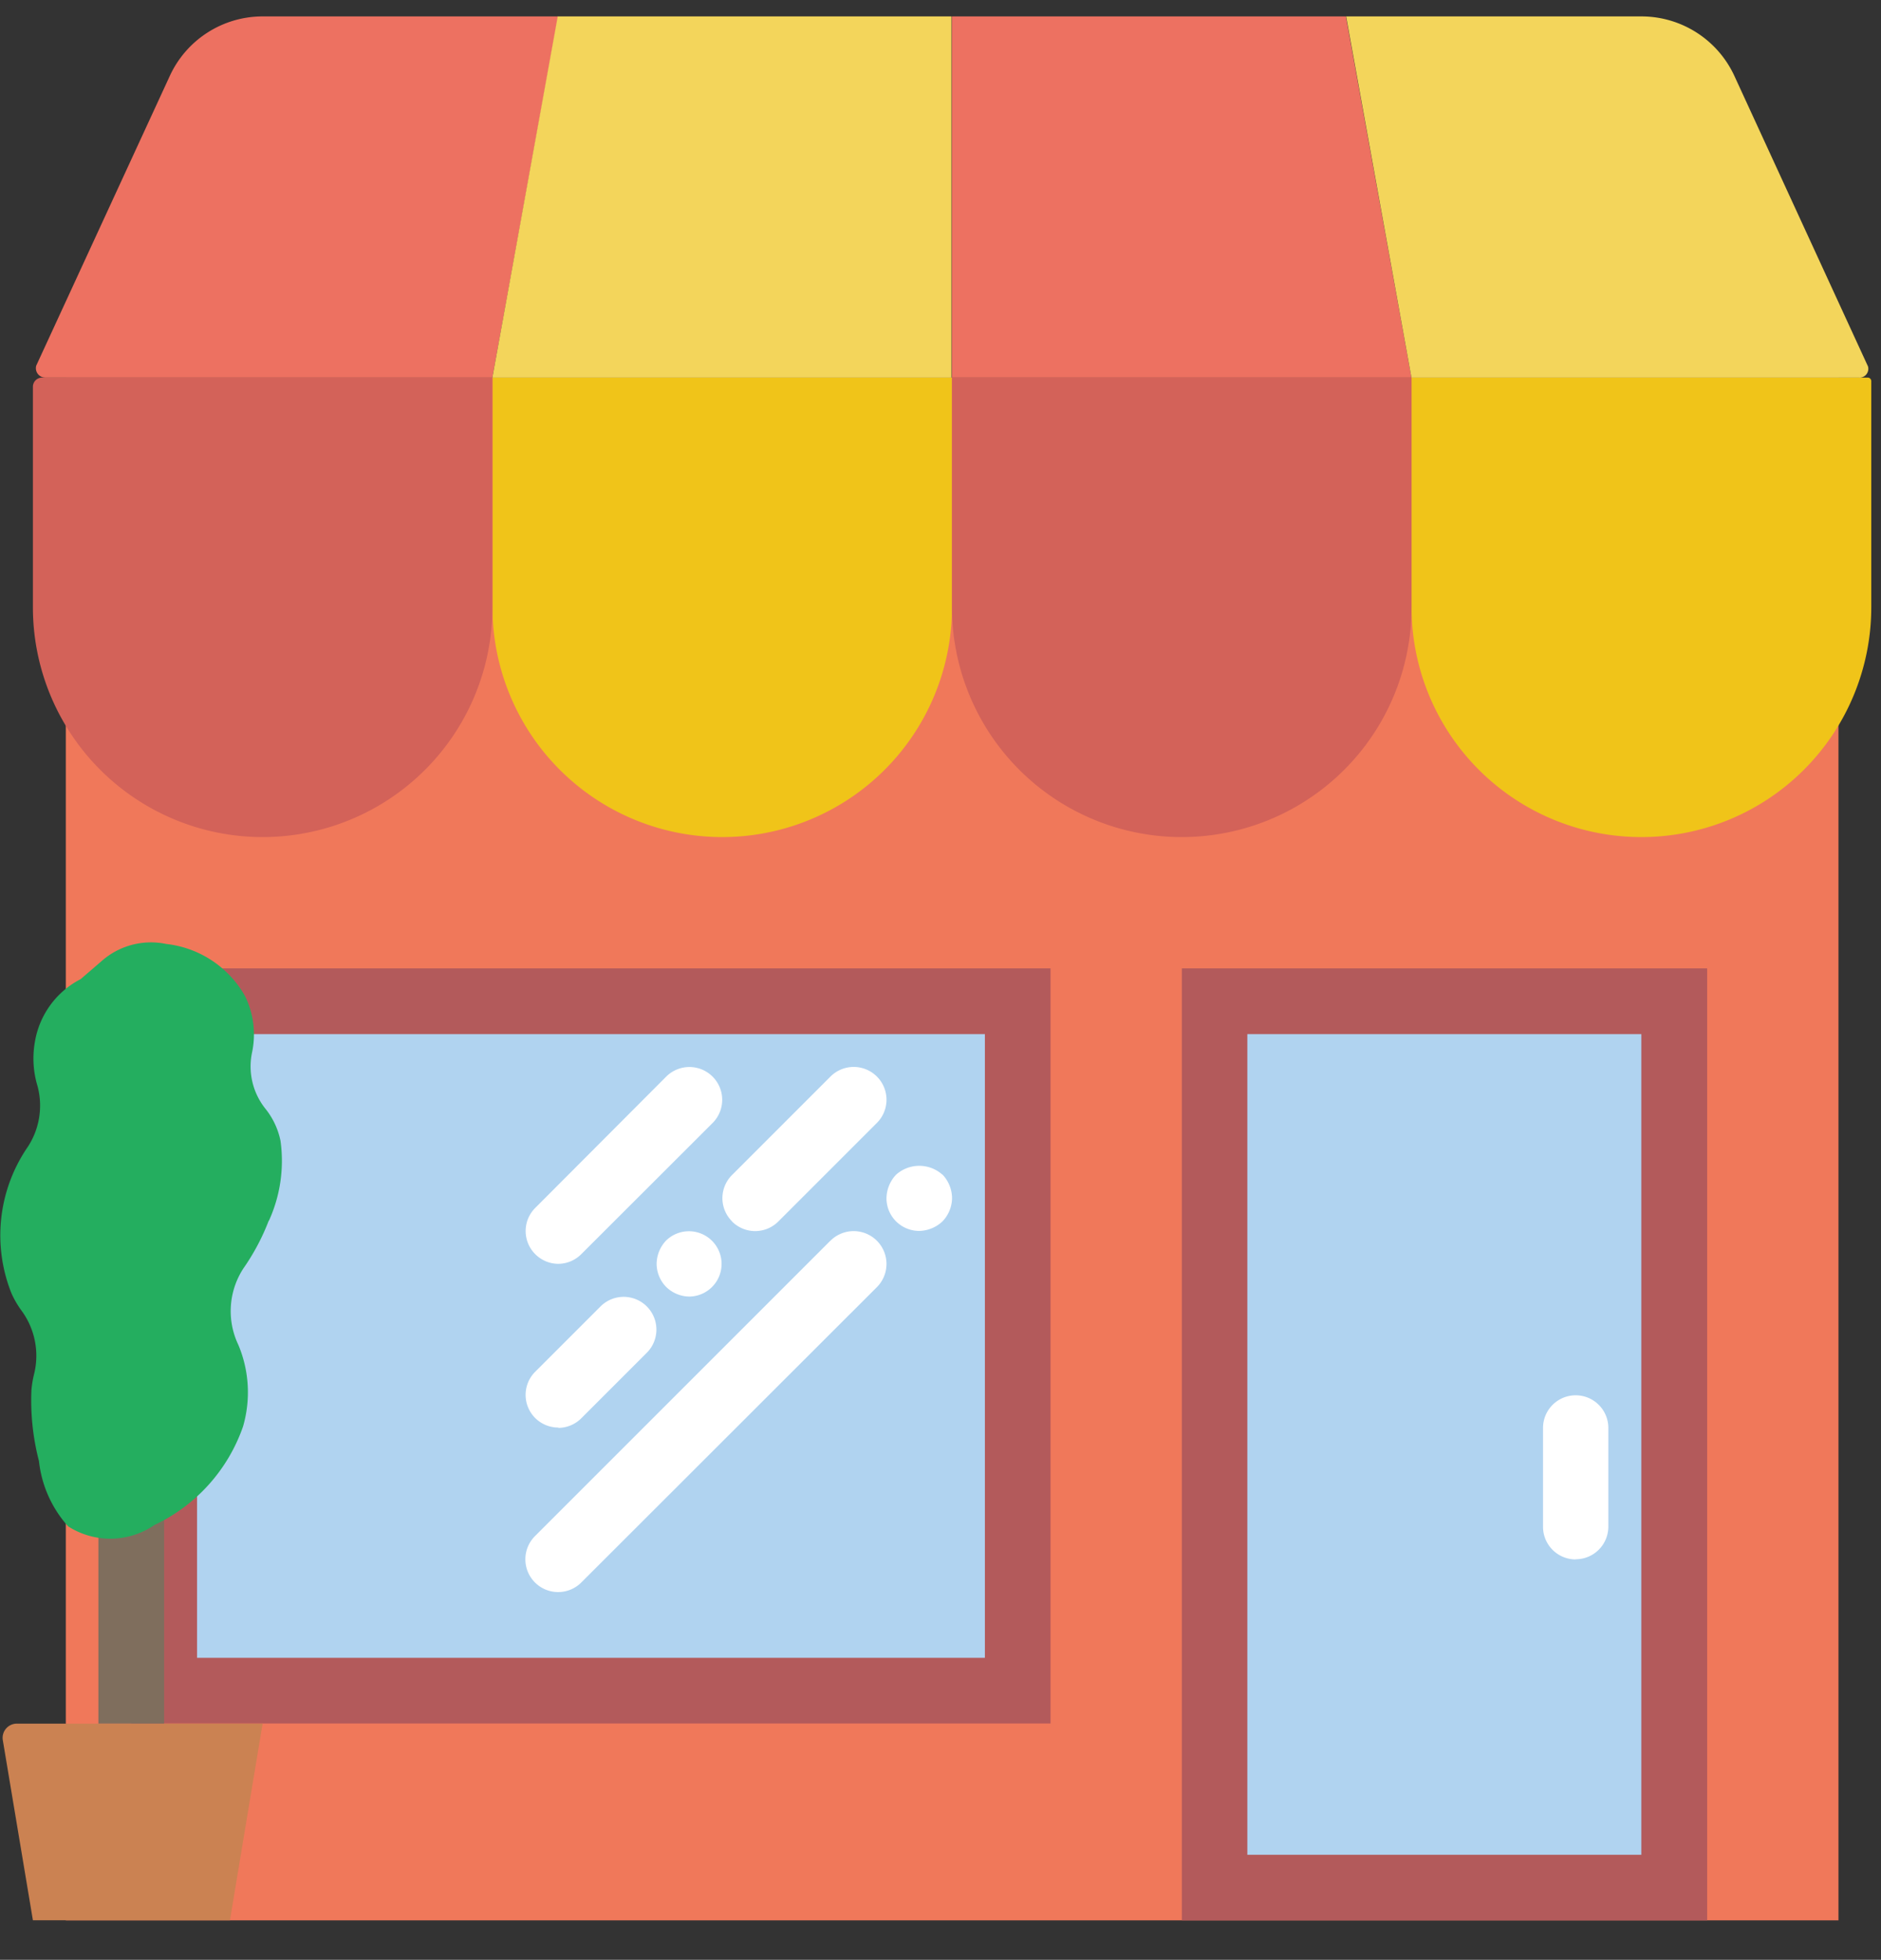 <svg id="Group_150" data-name="Group 150" xmlns="http://www.w3.org/2000/svg" xmlns:xlink="http://www.w3.org/1999/xlink" viewBox="0 0 23.035 24">
  <rect x="0" y="0" width="23.035" height="24" fill="#333333" stroke="none"/>
  <defs>
    <style>
      .cls-1 {
        fill: #f0785a;
      }

      .cls-2 {
        fill: #b35a5b;
      }

      .cls-3 {
        fill: #b0d3f0;
      }

      .cls-4 {
        fill: #ed7161;
      }

      .cls-5 {
        fill: #f0c419;
      }

      .cls-6 {
        fill: #f3d55b;
      }

      .cls-7 {
        fill: #d36259;
      }

      .cls-8 {
        fill: #fff;
      }

      .cls-9 {
        fill: #cb8252;
      }

      .cls-10 {
        clip-path: url(#clip-path);
      }

      .cls-11 {
        fill: #7f6e5d;
      }

      .cls-12 {
        fill: #24ae5f;
      }
    </style>
    <clipPath id="clip-path">
      <rect id="Rectangle_260" data-name="Rectangle 260" width="23.035" height="24"/>
    </clipPath>
  </defs>
  <rect id="Rectangle_254" data-name="Rectangle 254" class="cls-1" width="21.708" height="18.893" transform="translate(0.806 4.624)"/>
  <rect id="Rectangle_255" data-name="Rectangle 255" class="cls-2" width="11.257" height="9.247" transform="translate(1.608 11.859)"/>
  <rect id="Rectangle_256" data-name="Rectangle 256" class="cls-3" width="9.648" height="7.638" transform="translate(2.413 12.664)"/>
  <path id="Path_219" data-name="Path 219" class="cls-4" d="M6.176,4.691H.7a.115.115,0,0,1-.11-.147L2.224,1A1.251,1.251,0,0,1,3.362.268h3.62Zm0,0" transform="translate(-0.146 -0.067)"/>
  <path id="Path_220" data-name="Path 220" class="cls-4" d="M21.171,4.691H15.543V.268h4.825Zm0,0" transform="translate(-3.886 -0.067)"/>
  <path id="Path_221" data-name="Path 221" class="cls-5" d="M10.856,11.792A2.814,2.814,0,0,1,8.041,8.977V6.165h5.627V8.977a2.814,2.814,0,0,1-2.812,2.815Zm0,0" transform="translate(-2.01 -1.541)"/>
  <path id="Path_222" data-name="Path 222" class="cls-5" d="M25.863,11.792a2.814,2.814,0,0,1-2.815-2.815V6.165h5.587a.044.044,0,0,1,.043.043V8.977a2.816,2.816,0,0,1-2.815,2.815Zm0,0" transform="translate(-5.762 -1.541)"/>
  <path id="Path_223" data-name="Path 223" class="cls-6" d="M13.668,4.691H8.04l.8-4.423h4.822V4.691Zm0,0" transform="translate(-2.01 -0.067)"/>
  <path id="Path_224" data-name="Path 224" class="cls-6" d="M28.267,4.691H22.78l-.8-4.423H25.6A1.254,1.254,0,0,1,26.736,1l1.635,3.555a.109.109,0,0,1-.1.137Zm0,0" transform="translate(-5.495 -0.067)"/>
  <path id="Path_225" data-name="Path 225" class="cls-7" d="M3.35,11.792A2.814,2.814,0,0,1,.537,8.977v-2.7A.113.113,0,0,1,.65,6.165H6.164V8.977A2.814,2.814,0,0,1,3.35,11.792Zm0,0" transform="translate(-0.134 -1.541)"/>
  <path id="Path_226" data-name="Path 226" class="cls-7" d="M18.359,11.792a2.814,2.814,0,0,1-2.815-2.815V6.165h5.628V8.977a2.814,2.814,0,0,1-2.813,2.815Zm0,0" transform="translate(-3.886 -1.541)"/>
  <rect id="Rectangle_257" data-name="Rectangle 257" class="cls-2" width="6.433" height="11.658" transform="translate(14.473 11.859)"/>
  <rect id="Rectangle_258" data-name="Rectangle 258" class="cls-3" width="4.825" height="10.05" transform="translate(15.275 12.664)"/>
  <path id="Path_227" data-name="Path 227" class="cls-8" d="M25.595,24.792a.4.4,0,0,1-.4-.4V23.182a.4.4,0,0,1,.8,0v1.208a.4.4,0,0,1-.4.4Zm0,0" transform="translate(-6.299 -5.695)"/>
  <path id="Path_228" data-name="Path 228" class="cls-8" d="M8.98,19.832a.4.4,0,0,0,.283-.118l1.609-1.607a.4.4,0,1,0-.569-.567L8.7,19.147a.4.4,0,0,0,0,.567.4.4,0,0,0,.284.118Zm0,0" transform="translate(-2.145 -4.355)"/>
  <path id="Path_229" data-name="Path 229" class="cls-8" d="M8.98,22.779a.4.4,0,0,0,.283-.118l.8-.8A.4.4,0,1,0,9.5,21.29l-.8.8a.4.4,0,0,0,.285.685Zm0,0" transform="translate(-2.144 -5.293)"/>
  <path id="Path_230" data-name="Path 230" class="cls-8" d="M10.837,20.219a.423.423,0,0,0-.116.284.408.408,0,0,0,.116.283.412.412,0,0,0,.287.119.4.4,0,1,0-.287-.686Zm0,0" transform="translate(-2.68 -5.027)"/>
  <path id="Path_231" data-name="Path 231" class="cls-8" d="M11.912,19.313a.4.4,0,0,0,.283.118.4.4,0,0,0,.285-.118l1.207-1.207a.4.4,0,1,0-.569-.567l-1.205,1.205a.4.4,0,0,0,0,.568Zm0,0" transform="translate(-2.948 -4.355)"/>
  <path id="Path_232" data-name="Path 232" class="cls-8" d="M12.312,20.22,8.695,23.837a.4.4,0,1,0,.568.567l3.62-3.617a.4.4,0,1,0-.57-.567Zm0,0" transform="translate(-2.144 -5.025)"/>
  <path id="Path_233" data-name="Path 233" class="cls-8" d="M15.161,19.146a.425.425,0,0,0-.571,0,.43.43,0,0,0-.116.287.4.4,0,0,0,.4.4.426.426,0,0,0,.287-.118.419.419,0,0,0,.116-.284.427.427,0,0,0-.116-.287Zm0,0" transform="translate(-3.618 -4.759)"/>
  <path id="Path_234" data-name="Path 234" class="cls-9" d="M2.826,30.552H.413L.044,28.344a.174.174,0,0,1,.173-.2H3.226Zm0,0" transform="translate(-0.01 -7.036)"/>
  <g id="Group_149" data-name="Group 149">
    <g id="Group_147" data-name="Group 147" class="cls-10">
      <rect id="Rectangle_259" data-name="Rectangle 259" class="cls-11" width="0.805" height="4.423" transform="translate(1.205 16.684)"/>
    </g>
    <g id="Group_148" data-name="Group 148" class="cls-10">
      <path id="Path_235" data-name="Path 235" class="cls-12" d="M3.292,18.8a1.771,1.771,0,0,0,.143-.982.924.924,0,0,0-.182-.389.83.83,0,0,1-.167-.689A1.064,1.064,0,0,0,3,16.045a1.269,1.269,0,0,0-.964-.637.912.912,0,0,0-.8.217l-.249.214a1.059,1.059,0,0,0-.559.764,1.165,1.165,0,0,0,.032.547.923.923,0,0,1-.137.768A1.913,1.913,0,0,0,.142,19.69a1.171,1.171,0,0,0,.12.206.933.933,0,0,1,.155.781,1.294,1.294,0,0,0-.032.191,2.954,2.954,0,0,0,.092.872,1.426,1.426,0,0,0,.357.8.958.958,0,0,0,1.058-.017,2.091,2.091,0,0,0,1.084-1.205,1.5,1.5,0,0,0-.057-1,.959.959,0,0,1,.061-.936,2.723,2.723,0,0,0,.312-.588Zm0,0" transform="translate(0 -3.848)"/>
    </g>
  </g>
</svg>
